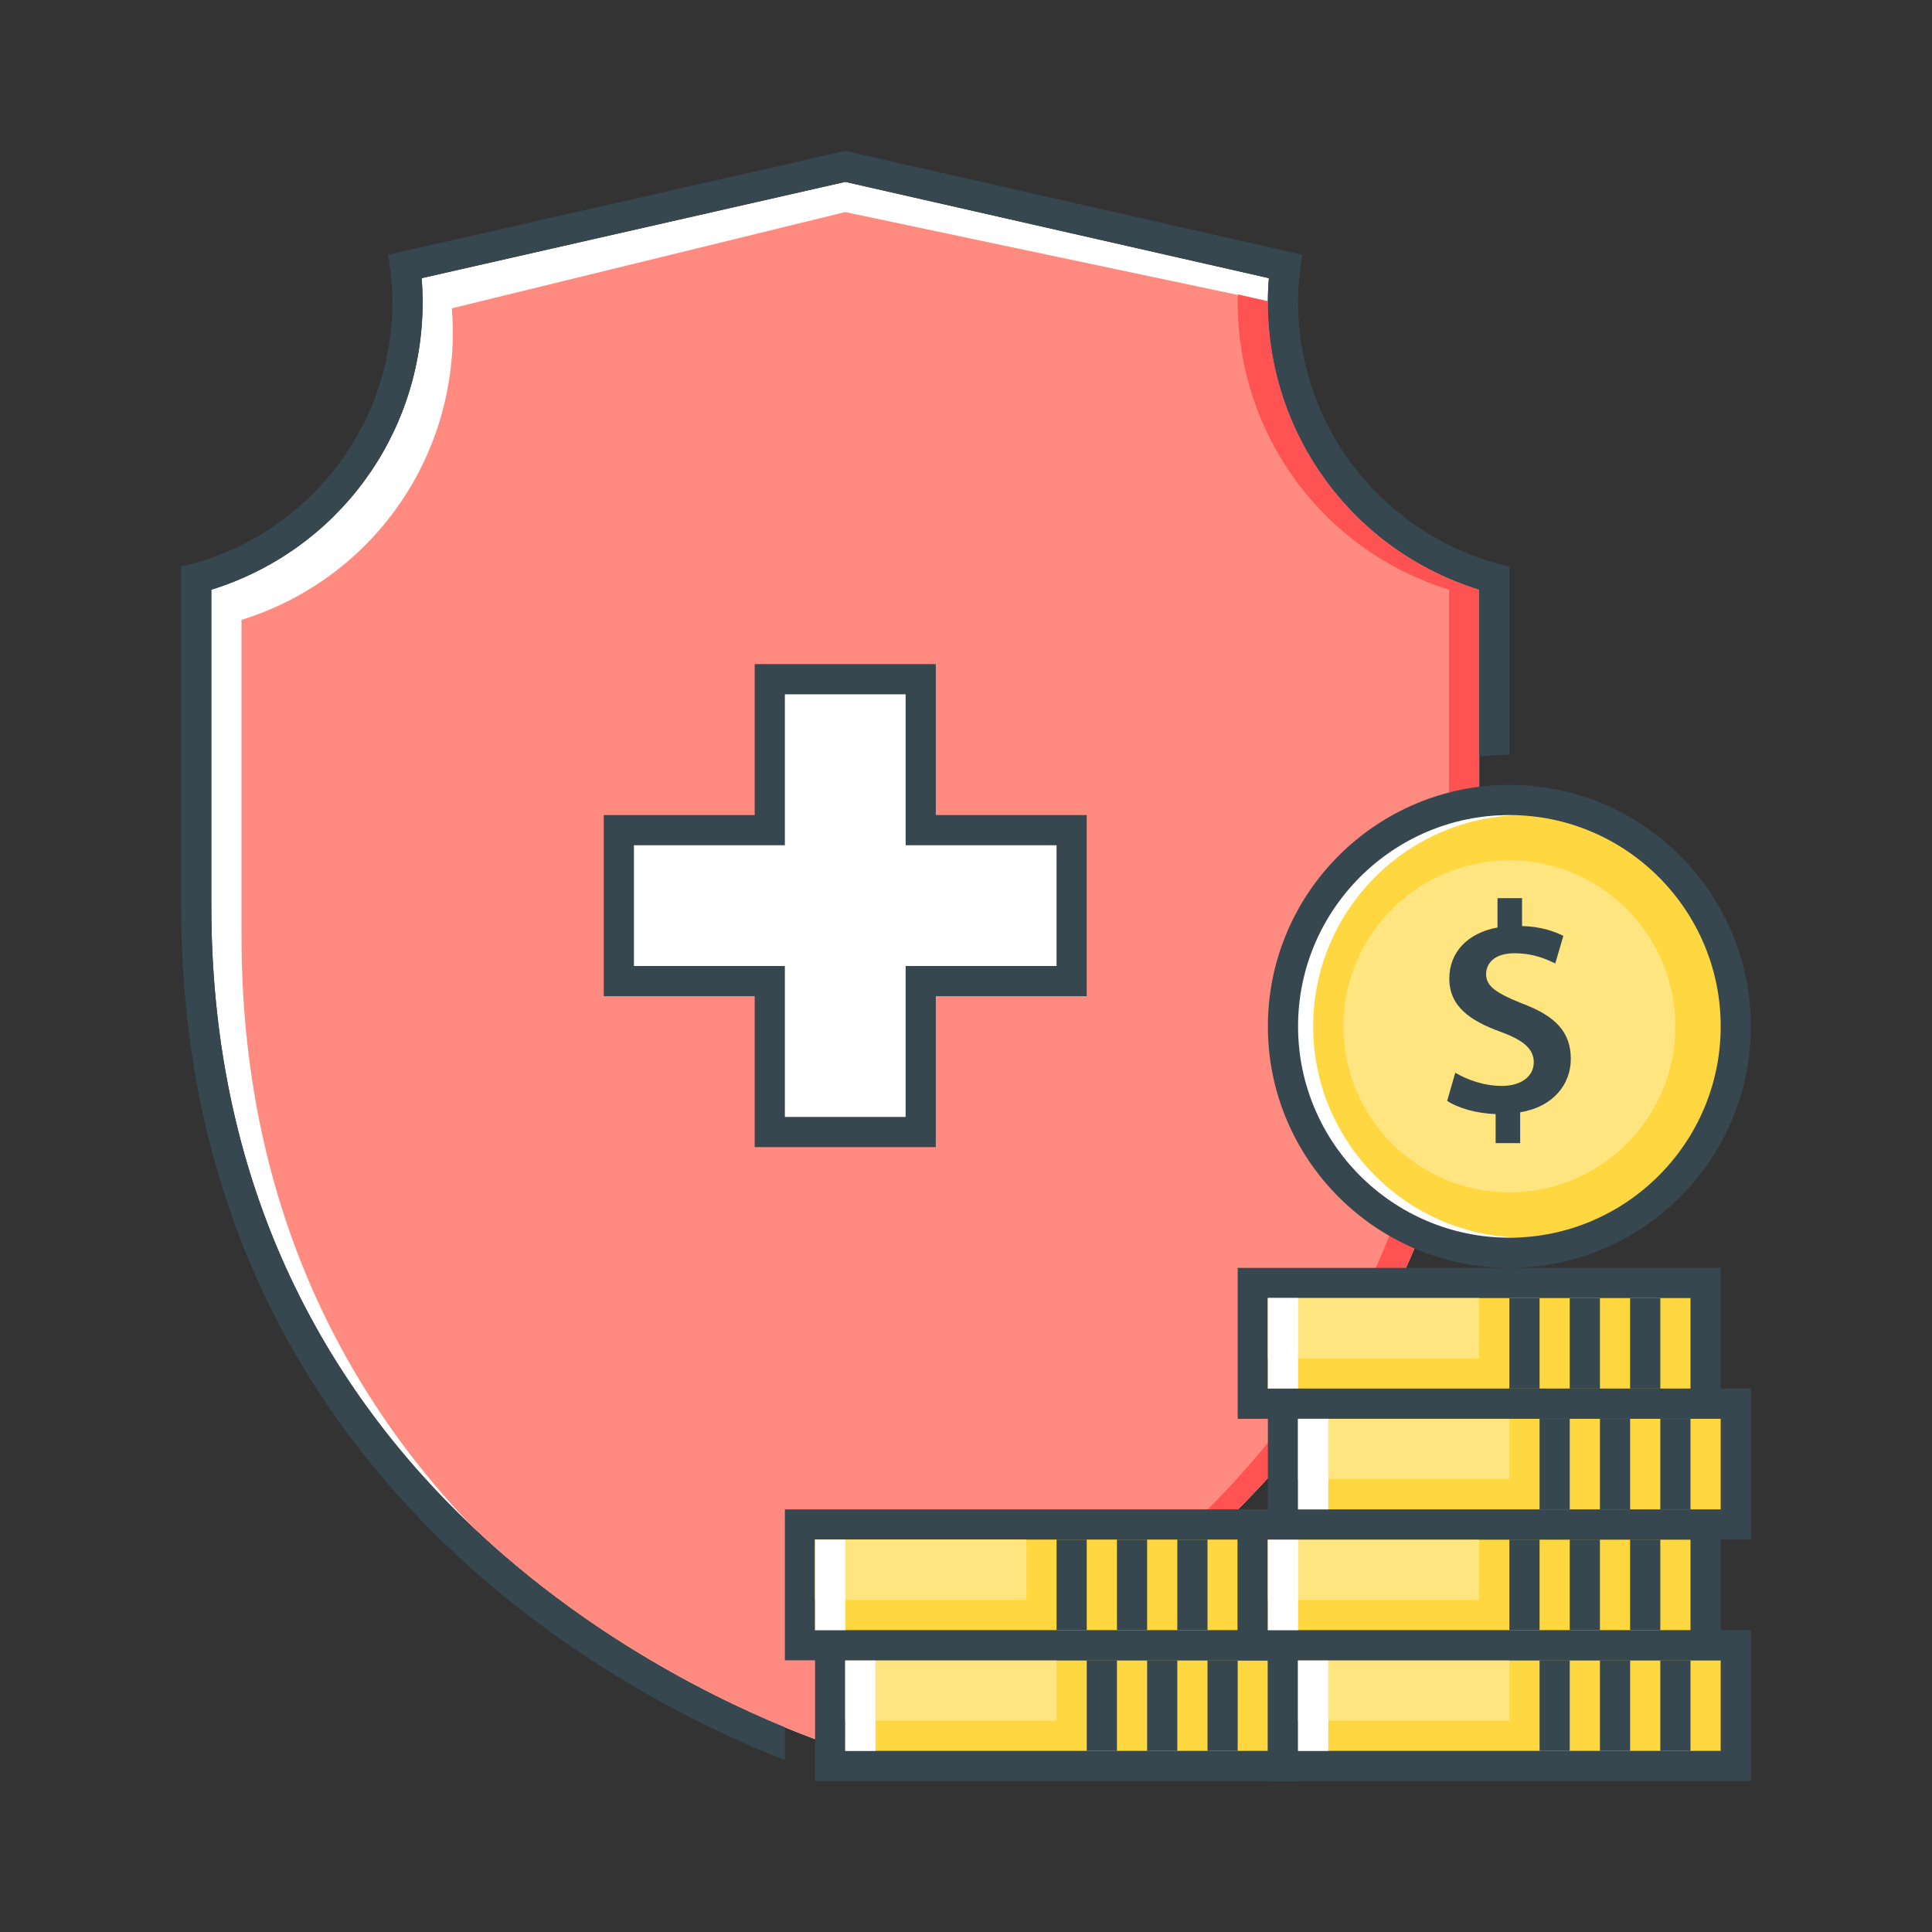 <?xml version="1.0" encoding="utf-8"?>
<!-- Generator: Adobe Illustrator 16.0.0, SVG Export Plug-In . SVG Version: 6.00 Build 0)  -->
<!DOCTYPE svg PUBLIC "-//W3C//DTD SVG 1.1//EN" "http://www.w3.org/Graphics/SVG/1.1/DTD/svg11.dtd">
<svg version="1.1" id="_x3C_Layer_x3E_" xmlns="http://www.w3.org/2000/svg" xmlns:xlink="http://www.w3.org/1999/xlink" x="0px"
	 y="0px" width="64px" height="64px" viewBox="0 0 64 64" enable-background="new 0 0 64 64" xml:space="preserve">
<rect x="0" y="0" width="64" height="64" fill="#333333" stroke="none"/>
<g id="insurance_x2C__medical_insurance_x2C__nsurance_payments">
	<g id="protection_2_">
		<g>
			<path fill="#FFFFFF" d="M49,19.535c-4.16-1.297-7-5.11-7-9.535c0-0.258,0.011-0.52,0.034-0.785L28,6.025L13.966,9.215
				C13.988,9.48,14,9.742,14,10c0,4.425-2.84,8.238-7,9.535V30c0,20.639,18.557,27.185,21,27.956
				c1.146-0.359,5.824-1.975,10.435-5.659C45.445,46.693,49,39.192,49,30V19.535z"/>
		</g>
		<g>
			<path fill="#FF8A80" d="M42,10c0-0.007,0.001-0.014,0.001-0.02L28,7.025l-13.034,3.189C14.988,10.48,15,10.742,15,11
				c0,4.425-2.84,8.238-7,9.535V31c0,8.931,3.477,15.218,7.616,19.545c5.206,4.948,11.082,7,12.384,7.411
				c1.146-0.359,5.824-1.975,10.435-5.659C45.445,46.693,49,39.192,49,30V19.535C44.84,18.238,42,14.425,42,10z"/>
		</g>
		<g>
			<path fill="#FF5252" d="M42,10c0-0.007,0.001-0.014,0.001-0.02l-0.99-0.226C41.009,9.836,41,9.92,41,10
				c0,4.425,2.84,8.238,7,9.535V30c0,9.192-3.555,16.693-10.565,22.297c-4.108,3.283-8.264,4.92-9.933,5.493
				c0.2,0.068,0.375,0.127,0.498,0.166c1.146-0.359,5.824-1.975,10.435-5.659C45.445,46.693,49,39.192,49,30V19.535
				C44.84,18.238,42,14.425,42,10z"/>
		</g>
	</g>
	<g>
		<path fill="#37474F" d="M7,30V19.535c4.16-1.297,7-5.11,7-9.535c0-0.258-0.012-0.52-0.034-0.785L28,6.025l14.034,3.189
			C42.011,9.48,42,9.742,42,10c0,4.425,2.84,8.238,7,9.535v5.523C49.329,25.022,49.662,25,50,25c0-2.446,0-4.502,0-6.23
			c-4.006-0.911-7-4.488-7-8.77c0-0.532,0.055-1.051,0.144-1.559L28,5L12.856,8.441C12.945,8.949,13,9.468,13,10
			c0,4.281-2.994,7.858-7,8.77C6,21.564,6,25.217,6,30c0,18.725,14.579,26.181,20,28.307v-1.088C20.526,54.968,7,47.625,7,30z"/>
	</g>
	<g>
		<g>
			<g>
				<g>
					<rect x="27.5" y="54.5" fill="#FFD740" width="15" height="4"/>
				</g>
				<g>
					<path fill="#37474F" d="M42,55v3H28v-3H42L42,55z M43,54H27v5h16V54L43,54z"/>
				</g>
			</g>
			<g>
				<rect x="28" y="55" fill="#FFE57F" width="7" height="2"/>
			</g>
			<g>
				<rect x="28" y="55" fill="#FFFFFF" width="1" height="3"/>
			</g>
			<g>
				<rect x="36" y="55" fill="#37474F" width="1" height="3"/>
			</g>
			<g>
				<rect x="38" y="55" fill="#37474F" width="1" height="3"/>
			</g>
			<g>
				<rect x="40" y="55" fill="#37474F" width="1" height="3"/>
			</g>
		</g>
		<g>
			<g>
				<g>
					<rect x="26.5" y="50.5" fill="#FFD740" width="15" height="4"/>
				</g>
				<g>
					<path fill="#37474F" d="M41,51v3H27v-3H41L41,51z M42,50H26v5h16V50L42,50z"/>
				</g>
			</g>
			<g>
				<rect x="27" y="51" fill="#FFE57F" width="7" height="2"/>
			</g>
			<g>
				<rect x="27" y="51" fill="#FFFFFF" width="1" height="3"/>
			</g>
			<g>
				<rect x="35" y="51" fill="#37474F" width="1" height="3"/>
			</g>
			<g>
				<rect x="37" y="51" fill="#37474F" width="1" height="3"/>
			</g>
			<g>
				<rect x="39" y="51" fill="#37474F" width="1" height="3"/>
			</g>
		</g>
		<g>
			<g>
				<g>
					<rect x="42.5" y="54.5" fill="#FFD740" width="15" height="4"/>
				</g>
				<g>
					<path fill="#37474F" d="M57,55v3H43v-3H57L57,55z M58,54H42v5h16V54L58,54z"/>
				</g>
			</g>
			<g>
				<rect x="43" y="55" fill="#FFE57F" width="7" height="2"/>
			</g>
			<g>
				<rect x="43" y="55" fill="#FFFFFF" width="1" height="3"/>
			</g>
			<g>
				<rect x="51" y="55" fill="#37474F" width="1" height="3"/>
			</g>
			<g>
				<rect x="53" y="55" fill="#37474F" width="1" height="3"/>
			</g>
			<g>
				<rect x="55" y="55" fill="#37474F" width="1" height="3"/>
			</g>
		</g>
		<g>
			<g>
				<g>
					<rect x="41.5" y="42.5" fill="#FFD740" width="15" height="4"/>
				</g>
				<g>
					<path fill="#37474F" d="M56,43v3H42v-3H56L56,43z M57,42H41v5h16V42L57,42z"/>
				</g>
			</g>
			<g>
				<rect x="42" y="43" fill="#FFE57F" width="7" height="2"/>
			</g>
			<g>
				<rect x="42" y="43" fill="#FFFFFF" width="1" height="3"/>
			</g>
			<g>
				<rect x="50" y="43" fill="#37474F" width="1" height="3"/>
			</g>
			<g>
				<rect x="52" y="43" fill="#37474F" width="1" height="3"/>
			</g>
			<g>
				<rect x="54" y="43" fill="#37474F" width="1" height="3"/>
			</g>
		</g>
		<g>
			<g>
				<g>
					<rect x="41.5" y="50.5" fill="#FFD740" width="15" height="4"/>
				</g>
				<g>
					<path fill="#37474F" d="M56,51v3H42v-3H56L56,51z M57,50H41v5h16V50L57,50z"/>
				</g>
			</g>
			<g>
				<rect x="42" y="51" fill="#FFE57F" width="7" height="2"/>
			</g>
			<g>
				<rect x="42" y="51" fill="#FFFFFF" width="1" height="3"/>
			</g>
			<g>
				<rect x="50" y="51" fill="#37474F" width="1" height="3"/>
			</g>
			<g>
				<rect x="52" y="51" fill="#37474F" width="1" height="3"/>
			</g>
			<g>
				<rect x="54" y="51" fill="#37474F" width="1" height="3"/>
			</g>
		</g>
		<g>
			<g>
				<g>
					<rect x="42.5" y="46.5" fill="#FFD740" width="15" height="4"/>
				</g>
				<g>
					<path fill="#37474F" d="M57,47v3H43v-3H57L57,47z M58,46H42v5h16V46L58,46z"/>
				</g>
			</g>
			<g>
				<rect x="43" y="47" fill="#FFE57F" width="7" height="2"/>
			</g>
			<g>
				<rect x="43" y="47" fill="#FFFFFF" width="1" height="3"/>
			</g>
			<g>
				<rect x="51" y="47" fill="#37474F" width="1" height="3"/>
			</g>
			<g>
				<rect x="53" y="47" fill="#37474F" width="1" height="3"/>
			</g>
			<g>
				<rect x="55" y="47" fill="#37474F" width="1" height="3"/>
			</g>
		</g>
		<g>
			<g>
				<path fill="#FFFFFF" d="M50,41.5c-4.135,0-7.5-3.364-7.5-7.5s3.365-7.5,7.5-7.5s7.5,3.364,7.5,7.5S54.135,41.5,50,41.5z"/>
			</g>
			<g>
				<g>
					<path fill="#FFD740" d="M50.5,41c-3.86,0-7-3.142-7-7s3.14-7,7-7s7,3.142,7,7S54.36,41,50.5,41z"/>
				</g>
			</g>
			<g>
				<g>
					<g>
						<path fill="#37474F" d="M50,27c3.86,0,7,3.142,7,7s-3.14,7-7,7s-7-3.142-7-7S46.14,27,50,27L50,27z M50,26
							c-4.411,0-8,3.589-8,8s3.589,8,8,8s8-3.589,8-8S54.411,26,50,26L50,26z"/>
					</g>
				</g>
			</g>
			<g>
				<g>
					<path fill="#FFE57F" d="M50,39.5c-3.033,0-5.5-2.468-5.5-5.5s2.467-5.5,5.5-5.5s5.5,2.468,5.5,5.5S53.033,39.5,50,39.5z"/>
				</g>
			</g>
			<g>
				<g>
					<path fill="#37474F" d="M49.545,37.868v-0.962c-0.624-0.021-1.249-0.199-1.606-0.438l0.269-0.932
						c0.387,0.228,0.942,0.436,1.547,0.436c0.625,0,1.053-0.308,1.053-0.783c0-0.446-0.349-0.733-1.083-1.002
						c-1.041-0.377-1.715-0.853-1.715-1.775c0-0.853,0.595-1.508,1.597-1.686v-0.973h0.813v0.923
						c0.624,0.019,1.051,0.169,1.368,0.327l-0.268,0.912c-0.237-0.109-0.675-0.337-1.349-0.337c-0.694,0-0.942,0.356-0.942,0.694
						c0,0.407,0.357,0.635,1.2,0.973c1.111,0.416,1.606,0.952,1.606,1.835c0,0.843-0.586,1.587-1.677,1.766v1.021H49.545z"/>
				</g>
			</g>
		</g>
	</g>
	<g>
		<polygon id="XMLID_412_" fill="#FFFFFF" points="35.5,27.5 30.5,27.5 30.5,22.5 25.5,22.5 25.5,27.5 20.5,27.5 20.5,32.5 
			25.5,32.5 25.5,37.5 30.5,37.5 30.5,32.5 35.5,32.5 		"/>
		<path fill="#37474F" d="M31,38h-6v-5h-5v-6h5v-5h6v5h5v6h-5V38z M26,37h4v-5h5v-4h-5v-5h-4v5h-5v4h5V37z"/>
	</g>
</g>
</svg>

